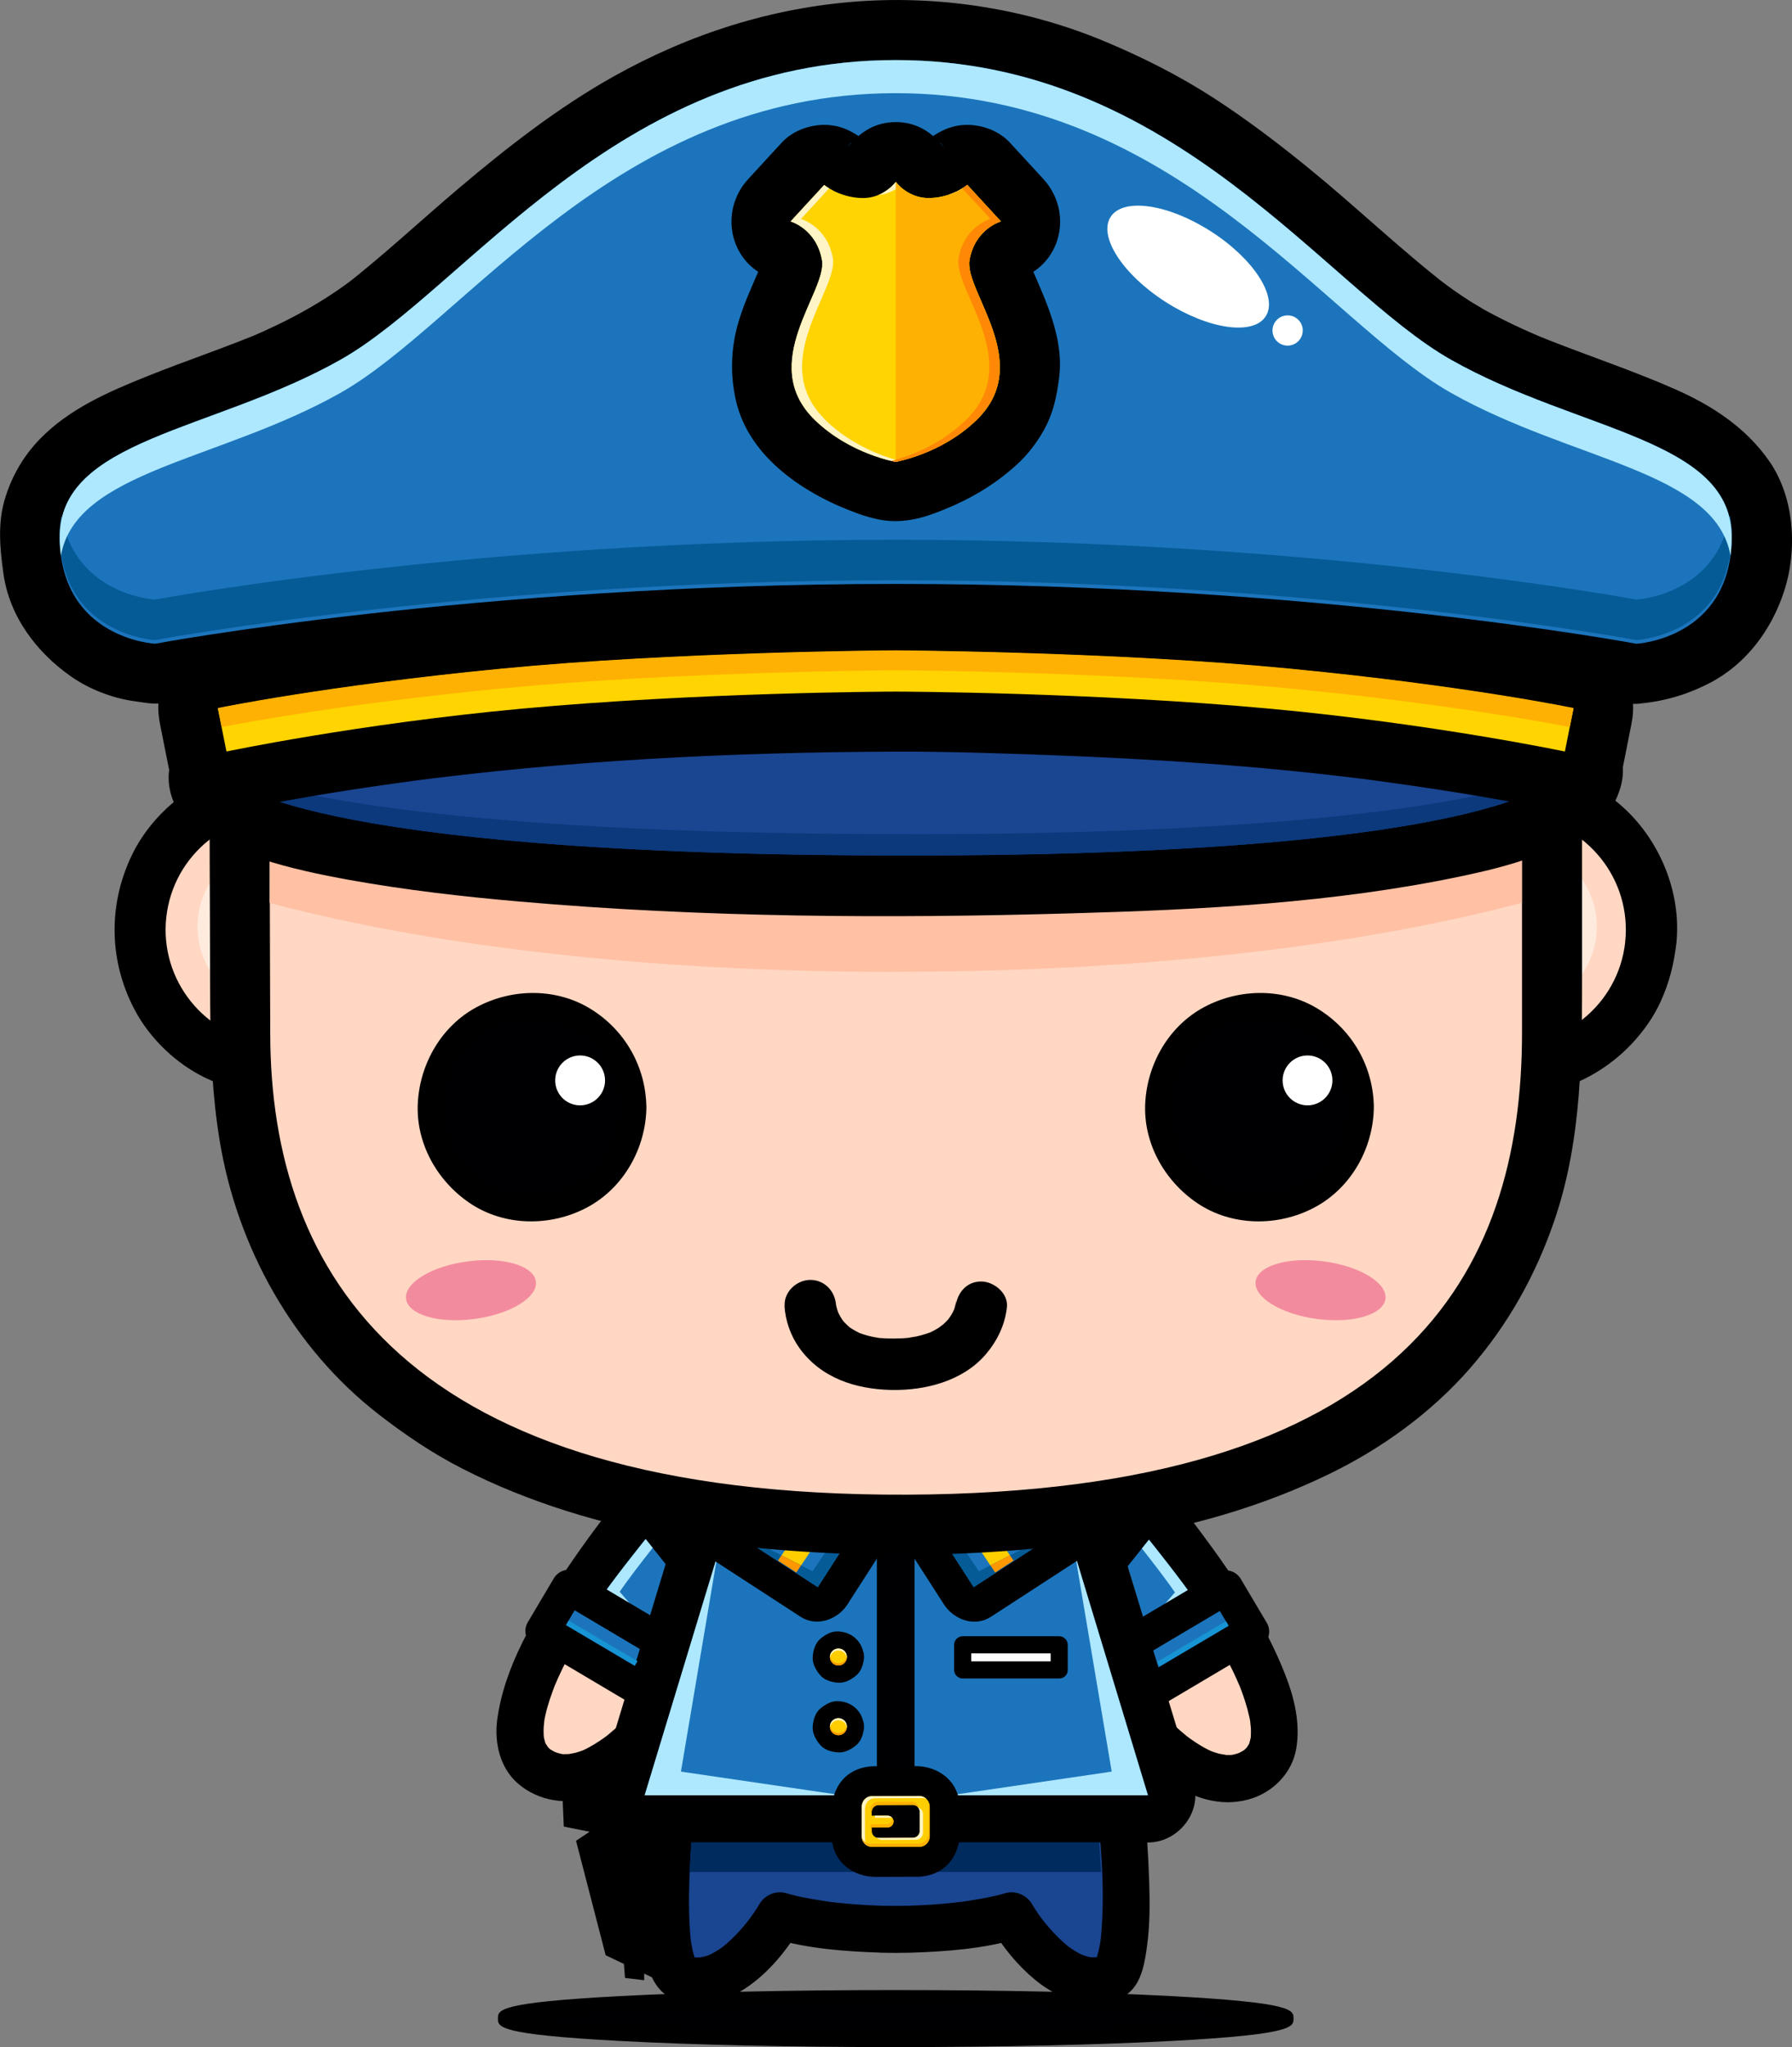 <?xml version="1.0" encoding="UTF-8"?>
<svg id="Layer_1" xmlns="http://www.w3.org/2000/svg" version="1.1" viewBox="0 0 282.88 322.95">
  <rect x="0" y="0" width="282.88" height="322.95" fill="#808080" stroke="none"/>
  <!-- Generator: Adobe Illustrator 29.6.1, SVG Export Plug-In . SVG Version: 2.1.1 Build 9)  -->
  <defs>
    <style>
      .st0 {
        fill: #ffd7c3;
      }

      .st1 {
        fill: #fff4c5;
      }

      .st2 {
        fill: #ff8806;
      }

      .st3 {
        fill: #ffce00;
      }

      .st4 {
        fill: #0b397c;
      }

      .st5 {
        fill: #000002;
      }

      .st6 {
        fill: #1694d3;
      }

      .st7 {
        fill: #fff4c7;
      }

      .st8 {
        fill: #ffb000;
      }

      .st9 {
        fill: #055b96;
      }

      .st10 {
        fill: #f38b9e;
      }

      .st11 {
        fill-rule: evenodd;
      }

      .st12 {
        fill: #fff;
      }

      .st13 {
        fill: #fdc361;
      }

      .st14 {
        fill: #aee8ff;
      }

      .st15 {
        fill: #fde5d2;
      }

      .st16 {
        fill: #ff9700;
      }

      .st17 {
        fill: #ffebde;
      }

      .st18 {
        fill: #ffc0a4;
      }

      .st19 {
        fill: #002b5e;
      }

      .st20 {
        fill: #1a4591;
      }

      .st21 {
        fill: #ffd401;
      }

      .st22 {
        fill: #1c75bc;
      }

      .st23 {
        fill: #ffb103;
      }
    </style>
  </defs>
  <g>
    <g>
      <g>
        <path class="st0" d="M101.76,237.27s-29.14,34.62-16.49,42.08c12.64,7.46,30.34-24.88,30.34-24.88l-13.84-17.19Z"/>
        <path d="M99.13,234.64c-3.52,4.17-6.77,8.6-9.83,13.12-4.79,7.08-9.68,15-10.82,23.62-.46,3.54.44,7.48,3.2,9.92,3.35,2.95,8.05,3.57,12.19,2.08,4.33-1.56,7.96-4.62,11.12-7.88,3.23-3.34,6.06-7.08,8.69-10.9,1.83-2.66,3.59-5.41,5.15-8.24.87-1.6.5-3.16-.58-4.51-4.62-5.73-9.23-11.46-13.84-17.19-1.28-1.58-3.95-1.32-5.26,0-1.55,1.55-1.27,3.69,0,5.26,4.61,5.73,9.23,11.46,13.84,17.19-.19-1.5-.39-3-.59-4.51-.88,1.61-1.84,3.18-2.83,4.72-1.02,1.61-2.07,3.18-3.16,4.73-.59.85-1.21,1.68-1.83,2.51-.17.21-.32.42-.49.63.6-.78.03-.04-.08.09-.4.5-.79.99-1.21,1.48-1.43,1.74-2.96,3.41-4.6,4.97-.75.72-1.54,1.4-2.34,2.06-.69.55.66-.5-.04.03-.2.15-.4.29-.6.44-.46.32-.93.63-1.41.92-.39.24-.79.46-1.21.68-.2.1-.4.2-.6.29-.73.34.82-.32.08-.03-.4.15-.8.28-1.2.39-.35.1-1.96.34-.61.18-.39.04-.79.05-1.19.05-.19,0-.39-.02-.59-.04,1.19.11.5.07.21.02-.39-.08-.77-.2-1.14-.33-.72-.25.83.38.13.05-.24-.11-.48-.25-.71-.39-.97-.59.46.44-.18-.12-.24-.21-.46-.45-.65-.7.85,1.04.15.15-.02-.17-.53-.97.24.79-.1-.28-.1-.32-.16-.63-.22-.96-.12-.68.12,1.01.04.31-.02-.17-.03-.35-.03-.53-.02-.36-.01-.73,0-1.09.02-.35.22-1.91.02-.54.26-1.81.81-3.57,1.44-5.27.16-.45.34-.9.53-1.34-.44,1.06.2-.45.31-.7.46-1.01.95-2.01,1.47-3,2.01-3.88,4.37-7.59,6.84-11.19,1.11-1.6,2.25-3.19,3.41-4.75.48-.65.96-1.29,1.45-1.93.11-.15.23-.3.34-.44.43-.56-.57.74-.15.2.23-.3.46-.6.69-.89.73-.92,1.46-1.84,2.22-2.74,1.3-1.55,1.52-3.73,0-5.26-1.34-1.34-3.96-1.55-5.26,0Z"/>
      </g>
      <path class="st22" d="M102.43,256.66l2.85-9.65-3.37-4.22s-5.56,6.9-7.42,9.82l7.93,4.05Z"/>
      <path class="st14" d="M102.52,256.51l-4.7-5.39c1.3-1.92,3.6-4.89,5.21-6.93l-1.11-1.39s-5.56,6.9-7.42,9.82.31,3.52,2.28.16l5.74,3.74Z"/>
      <g>
        <rect class="st5" x="93.08" y="247.03" width="7.23" height="20.65" transform="translate(-171.94 198.93) rotate(-57.14)"/>
        <path d="M103.65,267.11l-18.7-12.08,4.8-7.43,18.7,12.09-4.8,7.43ZM87.18,254.55l15.99,10.33,3.05-4.72-15.99-10.34-3.05,4.72Z"/>
      </g>
      <g>
        <rect class="st22" x="91.56" y="249.32" width="8.11" height="18.4" transform="translate(-175.52 208.92) rotate(-59.34)"/>
        <path d="M102.82,264.37c-5.28-3.13-10.55-6.26-15.82-9.38.32,1.23.65,2.47.96,3.7,1.38-2.33,2.76-4.66,4.14-6.99-1.24.32-2.47.65-3.7.97,5.27,3.13,10.55,6.26,15.82,9.39-.33-1.24-.65-2.47-.97-3.7-1.38,2.33-2.76,4.65-4.14,6.98-1.78,3.01,2.9,5.73,4.68,2.73,1.38-2.33,2.76-4.65,4.14-6.98.75-1.28.29-2.96-.97-3.7-5.27-3.13-10.55-6.26-15.82-9.38-1.27-.76-2.95-.29-3.7.97-1.39,2.32-2.76,4.65-4.14,6.98-.76,1.27-.29,2.95.97,3.7,5.28,3.13,10.55,6.26,15.83,9.38,3,1.78,5.73-2.89,2.73-4.67Z"/>
      </g>
    </g>
    <g>
      <g>
        <path class="st0" d="M181.52,237.38s29.15,34.61,16.5,42.08c-12.65,7.46-30.34-24.88-30.34-24.88l13.84-17.19Z"/>
        <path d="M178.89,240.01c1,1.19,1.96,2.4,2.91,3.63.42.54-.58-.75-.15-.2.12.15.23.3.33.45.24.31.48.62.71.93.56.74,1.11,1.49,1.66,2.24,1.19,1.64,2.36,3.3,3.49,4.99,2.44,3.64,4.73,7.4,6.66,11.34.23.46.44.92.65,1.38.12.25.76,1.76.32.7.4.95.75,1.9,1.06,2.88.27.83.5,1.67.69,2.53.09.4.16.8.22,1.21-.21-1.35,0,.2.02.55.02.36.01.73,0,1.09,0,.17-.02.35-.03.53-.06.7.15-1,.04-.32-.05.32-.14.64-.23.96-.31,1.08.4-.7-.11.29-.16.3-.86,1.24-.02.16-.2.25-.42.48-.66.69-.62.58.78-.49-.18.13-.16.11-.34.2-.52.29-.89.49.54-.18-.05.05-.37.14-.76.25-1.15.33-.27.06-1,.12.21-.01-.2.02-.39.03-.59.04-.4.01-.79,0-1.18-.05,1.35.14-.25-.08-.61-.17-.41-.11-.81-.25-1.21-.4-.74-.28.82.37.08.04-.2-.09-.4-.19-.6-.29-.92-.46-1.78-1.01-2.62-1.6-.2-.14-.4-.29-.6-.43-.7-.52.65.51-.04-.04-.4-.32-.79-.65-1.18-.99-.87-.76-1.69-1.56-2.5-2.38-1.58-1.62-3.06-3.36-4.47-5.14-.11-.14-.68-.87-.08-.1-.17-.21-.33-.42-.49-.64-.31-.42-.62-.84-.94-1.26-.64-.88-1.26-1.76-1.87-2.66-1-1.46-1.95-2.94-2.88-4.44-.73-1.19-1.45-2.38-2.13-3.6-.2,1.51-.39,3.01-.58,4.51,4.62-5.73,9.23-11.46,13.85-17.19,1.28-1.58,1.55-3.71,0-5.26-1.32-1.32-3.99-1.58-5.26,0-4.61,5.73-9.22,11.46-13.84,17.19-1.09,1.35-1.46,2.91-.59,4.5,2.96,5.39,6.53,10.5,10.4,15.26,5.11,6.28,13.26,14.61,22.26,12.15,3.82-1.04,6.92-4.17,7.55-8.12.63-3.96-.32-7.9-1.76-11.57-3.15-8.05-8.04-15.36-13.18-22.27-1.8-2.42-3.65-4.83-5.59-7.14-1.31-1.55-3.92-1.35-5.26,0-1.53,1.52-1.31,3.71,0,5.26Z"/>
      </g>
      <path class="st22" d="M180.85,256.76l-2.85-9.65,3.37-4.22s5.56,6.91,7.42,9.82l-7.94,4.05Z"/>
      <path class="st14" d="M180.77,256.61l4.7-5.39c-1.3-1.92-3.6-4.89-5.21-6.93l1.11-1.39s5.56,6.91,7.42,9.82c1.86,2.92-.31,3.52-2.28.15l-5.74,3.74Z"/>
      <g>
        <rect class="st5" x="176.26" y="253.84" width="20.65" height="7.24" transform="translate(-109.84 142.43) rotate(-32.86)"/>
        <path d="M179.64,267.21l-4.81-7.43,18.7-12.08,4.8,7.43-18.7,12.08ZM177.06,260.26l3.06,4.73,15.99-10.33-3.05-4.72-16,10.33Z"/>
      </g>
      <g>
        <rect class="st22" x="178.47" y="254.56" width="18.4" height="8.12" transform="translate(-105.66 131.89) rotate(-30.67)"/>
        <path d="M183.19,269.14c5.28-3.13,10.55-6.26,15.82-9.38,1.26-.75,1.73-2.43.98-3.71-1.38-2.33-2.76-4.65-4.14-6.98-.75-1.26-2.43-1.72-3.71-.97-5.28,3.13-10.55,6.26-15.82,9.38-1.26.75-1.73,2.43-.97,3.7,1.38,2.33,2.76,4.65,4.14,6.99,1.78,3,6.46.27,4.67-2.73-1.38-2.33-2.76-4.66-4.14-6.98-.32,1.24-.65,2.47-.97,3.7,5.28-3.12,10.55-6.25,15.82-9.38-1.24-.32-2.46-.65-3.7-.97,1.38,2.33,2.76,4.65,4.14,6.99.32-1.24.65-2.47.97-3.71-5.27,3.13-10.55,6.26-15.82,9.38-3,1.78-.28,6.46,2.72,4.67Z"/>
      </g>
    </g>
    <g>
      <path class="st20" d="M171.24,244.64h-59.69s-11.66,64.69-3.73,67.46c7.94,2.77,15.28-9.87,15.28-9.87,0,0,5.84,1.78,15.96,2.09h0c.76.04,1.54.04,2.34.04s1.56,0,2.33-.04h0c10.13-.32,15.96-2.1,15.96-2.1,0,0,7.35,12.64,15.27,9.87,7.93-2.77-3.72-67.46-3.72-67.46Z"/>
      <path d="M171.24,240.91h-59.69c-1.54,0-3.3,1.12-3.59,2.73-2.27,12.64-4.13,25.39-5.46,38.16-.81,7.73-1.63,15.69-.96,23.46.22,2.57.52,5.66,2.04,7.86,3,4.35,9.18,3.46,13.2,1.11,3.94-2.29,7.26-6.22,9.54-10.12-1.4.57-2.8,1.14-4.2,1.71,5.4,1.63,11.34,2.04,16.95,2.23-1.24-1.24-2.48-2.48-3.72-3.72h0c0,2.08,1.69,3.68,3.72,3.73,1.56.04,3.11.04,4.67,0,2.03-.05,3.72-1.65,3.72-3.72h0c-1.25,1.24-2.48,2.48-3.72,3.72,5.6-.19,11.55-.6,16.95-2.23-1.4-.57-2.8-1.13-4.2-1.71,1.78,3.04,4.16,5.95,6.87,8.19,3.94,3.26,10.38,5.88,14.86,2.06,2.1-1.79,2.54-5.06,2.88-7.61.43-3.26.41-6.58.31-9.87-.27-8.75-1.28-17.49-2.43-26.16-.99-7.53-2.11-15.05-3.37-22.54-.25-1.52-.51-3.03-.78-4.54-.36-2-2.76-3.1-4.57-2.6-2.09.57-2.96,2.58-2.6,4.58.72,3.97,1.36,7.97,1.98,11.96.63,4,1.21,8.01,1.76,12.03.13.91-.12-.86,0,.06.04.27.07.53.11.79.07.53.14,1.06.21,1.6.15,1.17.3,2.34.44,3.5.27,2.26.52,4.52.76,6.78.79,7.66,1.61,15.57.87,23.27-.03.33-.07.66-.11.98.18-1.45.04-.27-.03.07-.1.58-.23,1.15-.39,1.71-.06.23-.14.45-.22.67-.26.71.48-1.02.08-.22-.08.17-.18.32-.28.48-.35.54.8-.87.16-.25-.45.44.98-.64.34-.28-.41.23,1.06-.42.64-.26-.28.1-.57.17-.86.24-.95.22.8-.05-.14.02-.28.02-.56,0-.84,0-.94-.05.81.16-.11-.03-.38-.07-.73-.19-1.08-.31-.9-.31.71.34-.16-.06-.26-.12-.51-.26-.77-.4-.51-.28-1-.62-1.47-.96.73.53-.06-.05-.17-.15-.22-.18-.44-.38-.66-.58-.5-.45-.97-.93-1.43-1.42-.55-.58-1.07-1.2-1.57-1.82-.43-.54.48.64-.14-.18-.21-.28-.41-.56-.61-.84-.37-.54-.74-1.08-1.07-1.65-.83-1.41-2.61-2.19-4.21-1.71-1.31.4-2.68.66-4.04.91-.73.13-1.46.25-2.19.36-1.17.17.76-.09-.47.06-.53.07-1.07.13-1.6.19-2.21.24-4.43.37-6.66.45-2.03.07-3.72,1.64-3.72,3.72h0c1.24-1.23,2.48-2.47,3.72-3.71-1.56.04-3.12.04-4.67,0,1.24,1.24,2.48,2.48,3.71,3.72h0c0-2.08-1.69-3.65-3.71-3.72-2.23-.08-4.44-.22-6.66-.45-.4-.04-.8-.09-1.21-.14-.25-.03-.51-.07-.76-.1.37.05.35.05-.09-.02-.74-.11-1.47-.23-2.2-.36-1.36-.24-2.73-.51-4.05-.91-1.59-.48-3.37.29-4.2,1.71-.54.93-1.17,1.81-1.82,2.68-.5.66.53-.68,0,0-.16.2-.32.4-.49.6-.35.42-.72.83-1.08,1.23-.39.42-.8.83-1.22,1.22-.21.2-.43.4-.65.59-.13.11-1.15.9-.4.34-.46.36-.96.66-1.47.96-.25.15-.5.28-.76.4-.87.43.73-.27-.16.06-.26.1-.53.17-.81.24-.19.05-1.12.19-.11.07-.27.03-.55.03-.83.03-.19,0-.37,0-.57-.02.52.07.57.08.14,0-.74-.14-1.37-.58-.22.02-.65-.34.8.7.34.28-.6-.55.38.55.21.32-.12-.18-.23-.36-.33-.55-.41-.79.36.92.09.22-.09-.22-.16-.44-.22-.67-.17-.55-.29-1.13-.39-1.71-.06-.33-.22-1.52-.03-.07-.04-.33-.07-.65-.11-.98-.08-.78-.12-1.56-.16-2.34-.18-3.74-.01-7.49.22-11.22.28-4.42.71-8.83,1.2-13.23.25-2.25.53-4.5.81-6.75.08-.53.14-1.06.21-1.6.04-.26.07-.53.1-.79.12-.92-.11.86.01-.06.15-1.12.3-2.23.46-3.35.89-6.27,1.87-12.54,2.95-18.78.11-.62.22-1.24.33-1.86-1.2.91-2.39,1.82-3.58,2.73h59.69c4.79,0,4.79-7.44,0-7.44Z"/>
    </g>
    <g>
      <path class="st5" d="M202.98,318.44c0,1.82-27.57,3.29-61.58,3.29s-61.59-1.47-61.59-3.29,27.57-3.29,61.59-3.29,61.58,1.48,61.58,3.29Z"/>
      <path d="M141.4,322.95c-16.47,0-31.96-.34-43.62-.97-19.18-1.03-19.18-2.19-19.18-3.54s0-2.51,19.18-3.53c11.66-.62,27.14-.96,43.62-.96s31.96.34,43.61.96c19.18,1.03,19.18,2.19,19.18,3.53s0,2.51-19.18,3.54c-11.66.62-27.14.97-43.61.97ZM84.15,318.44c7.79,1.03,27.87,2.08,57.25,2.08s49.44-1.05,57.24-2.08c-7.79-1.03-27.86-2.08-57.24-2.08s-49.46,1.05-57.25,2.08Z"/>
    </g>
    <g>
      <g>
        <polygon class="st15" points="169.25 243.84 141.61 243.84 141.37 243.84 113.74 243.84 101.76 283.23 141.37 283.23 141.61 283.23 181.22 283.23 169.25 243.84"/>
        <path d="M169.25,236.4h-55.51c-3.37,0-6.2,2.28-7.18,5.46-3.82,12.55-7.63,25.1-11.44,37.65-.18.57-.35,1.15-.53,1.74-1.41,4.65,2.44,9.42,7.18,9.42h79.46c4.74,0,8.59-4.77,7.17-9.42-3.82-12.55-7.63-25.1-11.45-37.65-.17-.58-.35-1.16-.53-1.74-1.18-3.88-5.17-6.29-9.16-5.2-3.83,1.06-6.38,5.28-5.2,9.16,3.82,12.55,7.63,25.1,11.45,37.65.18.58.35,1.16.52,1.73,2.4-3.14,4.79-6.28,7.18-9.42h-79.46c2.39,3.14,4.79,6.28,7.18,9.42,3.82-12.55,7.63-25.1,11.45-37.65.18-.58.35-1.15.53-1.73-2.39,1.82-4.78,3.64-7.18,5.46h55.51c4.06,0,7.44-3.38,7.44-7.44s-3.38-7.44-7.44-7.44Z"/>
      </g>
      <polygon class="st22" points="169.25 243.84 141.61 243.84 141.37 243.84 113.74 243.84 101.76 283.23 141.37 283.23 141.61 283.23 181.22 283.23 169.25 243.84"/>
    </g>
    <polygon class="st14" points="113.24 245.4 101.76 283.23 132.99 283.23 107.49 279.49 113.24 245.4"/>
    <polygon class="st14" points="169.74 245.4 181.21 283.23 149.99 283.23 175.49 279.49 169.74 245.4"/>
    <polygon class="st19" points="109.11 290.66 108.84 295.32 173.81 295.32 173.52 290.66 109.11 290.66"/>
    <rect class="st5" x="138.42" y="242.96" width="5.95" height="41.41"/>
    <g>
      <g>
        <g>
          <path class="st15" d="M146.78,289.62c0,.95-.7,1.71-1.57,1.71l-7.6.02c-.87,0-1.58-.76-1.58-1.7v-4.56c-.02-.95.68-1.71,1.55-1.72l7.6-.02c.87,0,1.58.76,1.58,1.71v4.56Z"/>
          <path d="M142.04,289.62c.15-1.64,1.21-3.01,3.12-3.02h-.49c-.61,0-1.23,0-1.84,0-1.45,0-2.91,0-4.36.01h-.86c1.95,0,3.15,1.62,3.16,2.96,0-.25,0-.5,0-.74,0-1.25,0-2.5,0-3.75,0,1.65-1.53,3.01-3.12,3.02h.49c.61,0,1.22,0,1.84,0,1.45,0,2.92,0,4.36-.01.29,0,.57,0,.86,0-1.94,0-3.15-1.62-3.16-2.95,0,.24,0,.49,0,.73,0,1.25,0,2.51,0,3.75,0,2.58,2.14,4.73,4.74,4.73s4.75-2.15,4.73-4.73c0-1.49-.01-2.99-.02-4.48-.01-4-3.21-6.53-7-6.52-1.89,0-3.78.01-5.67.02-.52,0-1.04-.02-1.55.04-3.59.4-5.67,2.92-5.98,6.42-.13,1.47,0,3.01,0,4.49.02,3.99,3.22,6.52,7.01,6.51,1.89,0,3.78-.01,5.67-.02.52,0,1.04.02,1.56-.04,3.58-.41,5.67-2.91,5.98-6.42.23-2.57-2.33-4.74-4.73-4.74-2.75,0-4.51,2.17-4.74,4.74Z"/>
        </g>
        <path class="st3" d="M146.78,289.62c0,.95-.7,1.71-1.57,1.71l-7.6.02c-.87,0-1.58-.76-1.58-1.7v-4.56c-.02-.95.68-1.71,1.55-1.72l7.6-.02c.87,0,1.58.76,1.58,1.71v4.56Z"/>
        <path class="st5" d="M145.2,288.82v-2.96c0-.61-.5-1.11-1.12-1.11l-5.37.02c-.61,0-1.11.5-1.11,1.12v.55h2.52c.51,0,.93.4.93.92s-.41.93-.92.93h-2.52v.56c0,.62.5,1.12,1.11,1.11l5.37-.02c.62,0,1.11-.5,1.11-1.11Z"/>
        <g>
          <path class="st7" d="M144.91,285.12c.18.2.28.46.28.74v2.96c.01.61-.48,1.11-1.1,1.11l-5.37.02c-.11,0-.22-.02-.33-.05.21.22.5.37.83.37l5.37-.02c.61,0,1.11-.5,1.11-1.11v-2.96c-.01-.5-.34-.92-.79-1.06Z"/>
          <path class="st7" d="M140.61,286.75c.08,0,.16.02.23.04-.17-.21-.43-.35-.72-.35h-2.02v.33h2.51Z"/>
          <path class="st7" d="M136.54,289.98v-4.56c-.02-.95.68-1.72,1.55-1.72l7.6-.03c.19,0,.37.04.54.11-.28-.26-.64-.43-1.04-.43l-7.6.02c-.87,0-1.57.77-1.56,1.72v4.56c.01.74.44,1.36,1.05,1.6-.33-.31-.54-.77-.54-1.28Z"/>
        </g>
      </g>
      <g>
        <path class="st8" d="M143.91,284.25l-5.37.02c-.61,0-1.11.5-1.11,1.11v.55h.16v-.06c0-.61.5-1.12,1.11-1.12l5.37-.02c.4,0,.75.21.95.53-.05-.58-.52-1.03-1.11-1.03Z"/>
        <path class="st8" d="M137.61,288.93s0-.06,0-.09v-.55h2.52c.51,0,.92-.42.92-.93,0-.2-.06-.38-.17-.52v.03c0,.51-.41.92-.92.93h-2.52v.56c0,.21.06.41.17.58Z"/>
        <path class="st8" d="M146.78,289.62v-4.56c-.02-.29-.08-.57-.21-.81.02.1.03.21.03.32v4.56c.01.95-.69,1.71-1.56,1.71l-7.6.03c-.59,0-1.12-.36-1.39-.9.14.79.78,1.39,1.55,1.39l7.6-.02c.87,0,1.57-.77,1.57-1.71Z"/>
      </g>
    </g>
    <g>
      <g>
        <g>
          <g>
            <g>
              <polygon class="st15" points="134.62 241.81 129.09 250.39 114.12 240.65 134.62 241.81"/>
              <path d="M129.95,239.08c-1.84,2.86-3.68,5.72-5.52,8.58,2.47-.65,4.94-1.29,7.4-1.94-4.99-3.25-9.98-6.49-14.97-9.74-.91,3.36-1.82,6.72-2.74,10.08,6.83.39,13.66.78,20.5,1.17,2.95.17,5.41-2.59,5.41-5.41,0-3.08-2.47-5.24-5.41-5.41-6.84-.39-13.67-.77-20.5-1.16-2.38-.14-4.6,1.75-5.21,3.97-.68,2.42.43,4.78,2.49,6.11,4.99,3.24,9.98,6.49,14.97,9.73,2.55,1.66,5.87.45,7.4-1.94,1.85-2.86,3.68-5.71,5.52-8.58,1.6-2.48.52-5.96-1.94-7.4-2.63-1.54-5.81-.54-7.4,1.94Z"/>
            </g>
            <polygon class="st22" points="134.62 241.81 129.09 250.39 114.12 240.65 134.62 241.81"/>
          </g>
          <polygon class="st3" points="122.81 246.21 125.71 248.09 130.06 241.55 126.07 241.33 122.81 246.21"/>
        </g>
        <polygon class="st9" points="114.12 240.65 129.09 250.39 134.62 241.81 132.42 241.68 128.28 247.88 114.12 240.65"/>
        <polygon class="st16" points="126.46 246.95 123.36 245.36 122.81 246.2 125.7 248.08 126.46 246.95"/>
      </g>
      <g>
        <g>
          <g>
            <g>
              <polygon class="st15" points="148.17 241.81 153.7 250.39 168.67 240.65 148.17 241.81"/>
              <path d="M143.5,244.55c1.84,2.86,3.68,5.72,5.52,8.58,1.54,2.39,4.85,3.6,7.4,1.94,4.99-3.24,9.98-6.49,14.98-9.73,2.04-1.33,3.16-3.69,2.49-6.11-.61-2.23-2.84-4.11-5.22-3.97-6.83.39-13.66.78-20.5,1.16-2.94.17-5.41,2.33-5.41,5.41,0,2.83,2.46,5.58,5.41,5.41,6.83-.39,13.66-.78,20.5-1.17-.91-3.36-1.82-6.72-2.73-10.08-5,3.24-9.98,6.49-14.97,9.74,2.46.65,4.93,1.29,7.4,1.94-1.84-2.86-3.68-5.72-5.52-8.58-1.6-2.47-4.78-3.48-7.4-1.94-2.46,1.44-3.54,4.92-1.94,7.4Z"/>
            </g>
            <polygon class="st22" points="148.17 241.81 153.7 250.39 168.67 240.65 148.17 241.81"/>
          </g>
          <polygon class="st3" points="159.98 246.21 157.09 248.09 152.73 241.55 156.73 241.33 159.98 246.21"/>
        </g>
        <polygon class="st9" points="168.67 240.65 153.7 250.39 148.17 241.81 150.37 241.68 154.52 247.88 168.67 240.65"/>
        <polygon class="st16" points="156.34 246.95 159.43 245.36 159.99 246.2 157.1 248.08 156.34 246.95"/>
      </g>
    </g>
    <g>
      <g>
        <g>
          <g>
            <path class="st12" d="M62.12,148.64c-1.08,9.9-9.99,17.06-19.89,15.98-9.91-1.09-17.06-9.99-15.98-19.9,1.08-9.91,9.99-17.06,19.9-15.98,9.9,1.08,17.06,9.99,15.97,19.9Z"/>
            <path d="M54,148.64c-.02.12-.03.25-.04.38.09-.72.19-1.44.29-2.16-.23,1.61-.64,3.15-1.26,4.66.28-.65.55-1.29.82-1.94-.43,1-.94,1.95-1.53,2.87-.35.54-1.52,2.01.22-.19-.38.46-.78.9-1.19,1.32-.33.34-.68.66-1.04.98-1.51,1.34,1.62-1.12-.04.03-.97.68-2.03,1.23-3.12,1.71.65-.28,1.29-.55,1.94-.83-1.46.61-2.96,1.02-4.52,1.26.72-.1,1.44-.19,2.16-.29-1.62.21-3.23.22-4.85.02.71.1,1.43.19,2.16.29-1.61-.23-3.16-.64-4.66-1.26.64.27,1.29.55,1.93.82-1-.43-1.95-.94-2.87-1.52-.54-.35-2-1.52.2.22-.46-.37-.9-.77-1.33-1.18-.34-.33-.66-.68-.98-1.04-1.34-1.51,1.13,1.61-.03-.04-.68-.97-1.23-2.03-1.71-3.12.28.65.55,1.29.82,1.94-.61-1.45-1.02-2.95-1.25-4.51.1.71.2,1.44.29,2.16-.21-1.62-.22-3.23-.02-4.85-.1.71-.2,1.43-.29,2.15.23-1.61.65-3.15,1.26-4.66-.27.65-.55,1.29-.82,1.94.43-1,.94-1.95,1.52-2.87.35-.54,1.52-2.01-.21.2.37-.46.77-.9,1.18-1.32.33-.35.68-.66,1.03-.98,1.51-1.34-1.61,1.12.05-.04.97-.68,2.03-1.23,3.12-1.7-.65.27-1.29.55-1.94.81,1.46-.6,2.96-1.02,4.52-1.25-.72.1-1.44.19-2.16.29,1.62-.21,3.23-.21,4.86-.02-.72-.1-1.44-.19-2.16-.29,1.61.22,3.15.64,4.65,1.26-.64-.28-1.29-.55-1.94-.82,1,.43,1.95.93,2.87,1.52.54.35,2.01,1.52-.19-.22.46.37.9.78,1.33,1.18.34.33.66.68.97,1.04,1.34,1.51-1.12-1.61.03.04.68.97,1.23,2.04,1.7,3.12-.27-.65-.55-1.29-.82-1.94.6,1.46,1.02,2.96,1.25,4.51-.1-.71-.19-1.44-.29-2.15.19,1.49.21,2.97.06,4.47-.43,4.41,4.02,8.12,8.12,8.12,2.14,0,4.23-.86,5.74-2.38,1.64-1.64,2.16-3.51,2.38-5.74.77-7.73-2.53-15.81-8.19-21.07-6.44-5.97-15.09-8.05-23.62-6.41-7.42,1.43-14.34,6.99-17.59,13.76-3.79,7.87-3.62,16.78.5,24.49,2.39,4.48,6.52,8.42,11.09,10.62,5.58,2.68,11.45,3.32,17.52,2.16,5.01-.96,9.91-3.93,13.35-7.65,1.75-1.9,3.32-4.08,4.39-6.44,1.45-3.17,2.14-6.01,2.55-9.47.24-2.01-1.01-4.37-2.38-5.74-1.52-1.52-3.6-2.38-5.74-2.38s-4.22.86-5.74,2.38c-1.66,1.66-2.11,3.49-2.38,5.74Z"/>
          </g>
          <path class="st0" d="M62.12,148.64c-1.08,9.9-9.99,17.06-19.89,15.98-9.91-1.09-17.06-9.99-15.98-19.9,1.08-9.91,9.99-17.06,19.9-15.98,9.9,1.08,17.06,9.99,15.97,19.9Z"/>
          <path class="st17" d="M57.55,147.63c-.79,7.26-7.32,12.5-14.58,11.71-7.26-.79-12.5-7.32-11.71-14.58.8-7.26,7.32-12.51,14.58-11.71,7.26.79,12.5,7.32,11.71,14.57Z"/>
        </g>
        <g>
          <g>
            <path class="st12" d="M256.55,148.64c-1.09,9.9-9.99,17.06-19.9,15.98-9.91-1.09-17.06-9.99-15.98-19.9,1.08-9.91,9.99-17.06,19.9-15.98,9.9,1.08,17.06,9.99,15.97,19.9Z"/>
            <path d="M248.43,148.64c-.01.12-.03.25-.05.38.1-.72.19-1.44.29-2.16-.23,1.61-.64,3.15-1.26,4.66.27-.65.55-1.29.82-1.94-.43,1-.94,1.95-1.52,2.87-.35.54-1.52,2.01.22-.19-.37.46-.77.9-1.18,1.32-.33.34-.69.66-1.03.98-1.51,1.34,1.6-1.12-.05.03-.98.68-2.04,1.23-3.13,1.71.65-.28,1.3-.55,1.94-.83-1.46.61-2.96,1.02-4.52,1.26.72-.1,1.44-.19,2.16-.29-1.62.21-3.23.22-4.85.02.72.1,1.43.19,2.16.29-1.61-.23-3.16-.64-4.66-1.26.65.27,1.29.55,1.94.82-1-.43-1.95-.94-2.87-1.52-.55-.35-2.01-1.52.19.22-.47-.37-.9-.77-1.33-1.18-.34-.33-.66-.68-.98-1.04-1.34-1.51,1.12,1.61-.03-.04-.68-.97-1.24-2.03-1.71-3.12.28.65.55,1.29.82,1.94-.6-1.45-1.02-2.95-1.25-4.51.1.71.2,1.44.29,2.16-.21-1.62-.21-3.23-.02-4.85-.1.71-.19,1.43-.29,2.15.23-1.61.64-3.15,1.25-4.66-.27.65-.55,1.29-.82,1.94.43-1,.94-1.95,1.52-2.87.34-.54,1.52-2.01-.22.2.37-.46.77-.9,1.18-1.32.33-.35.68-.66,1.04-.98,1.51-1.34-1.61,1.12.04-.04.98-.68,2.04-1.23,3.12-1.7-.65.27-1.29.55-1.93.81,1.46-.6,2.96-1.02,4.51-1.25-.72.1-1.44.19-2.16.29,1.62-.21,3.23-.21,4.86-.02-.72-.1-1.44-.19-2.16-.29,1.61.22,3.15.64,4.66,1.26-.65-.28-1.3-.55-1.94-.82.99.43,1.95.93,2.86,1.52.55.35,2,1.52-.2-.22.46.37.9.78,1.33,1.18.34.33.66.68.97,1.04,1.33,1.51-1.12-1.61.03.04.68.97,1.24,2.04,1.71,3.12-.27-.65-.54-1.29-.81-1.94.6,1.46,1.01,2.96,1.25,4.51-.1-.71-.2-1.44-.29-2.15.2,1.49.21,2.97.07,4.47-.43,4.41,4.02,8.12,8.12,8.12,2.14,0,4.23-.86,5.74-2.38,1.64-1.64,2.16-3.51,2.38-5.74.76-7.73-2.52-15.81-8.19-21.07-6.44-5.97-15.09-8.05-23.61-6.41-7.42,1.43-14.34,6.99-17.6,13.76-3.79,7.87-3.62,16.78.5,24.49,2.39,4.48,6.52,8.42,11.1,10.62,5.57,2.68,11.46,3.32,17.51,2.16,5.01-.96,9.91-3.93,13.35-7.65,1.76-1.9,3.32-4.08,4.4-6.44,1.45-3.17,2.14-6.01,2.55-9.47.24-2.01-1.01-4.37-2.38-5.74-1.51-1.52-3.6-2.38-5.74-2.38s-4.23.86-5.74,2.38c-1.66,1.66-2.11,3.49-2.38,5.74Z"/>
          </g>
          <path class="st0" d="M256.55,148.64c-1.09,9.9-9.99,17.06-19.9,15.98-9.91-1.09-17.06-9.99-15.98-19.9,1.08-9.91,9.99-17.06,19.9-15.98,9.9,1.08,17.06,9.99,15.97,19.9Z"/>
          <path class="st17" d="M251.98,147.63c-.79,7.26-7.32,12.5-14.58,11.71-7.26-.79-12.5-7.32-11.71-14.58.79-7.26,7.32-12.51,14.58-11.71,7.26.79,12.5,7.32,11.71,14.57Z"/>
        </g>
      </g>
      <g>
        <path class="st15" d="M42.52,114.41c.05,24.49.14,48.55.14,48.55,0,37.96,21.27,73.16,100.55,72.84,78.47-.32,97.05-34.87,97.05-72.84v-48.55H42.52Z"/>
        <path d="M33.05,114.41c.03,14.64.07,29.29.13,43.93.03,7.28.31,14.42,1.5,21.63,2.77,16.83,11.61,32.72,25.16,43.21,4.19,3.24,8.49,6.15,13.22,8.55,5.2,2.66,10.69,4.84,16.26,6.61,12.86,4.09,26.5,5.84,39.94,6.59,15.53.86,31.13.18,46.51-2.14,11.79-1.78,23.28-5.03,34.03-10.24,8.32-4.03,16.15-9.69,22.24-16.67,6.04-6.92,10.43-14.79,13.38-23.48,4.36-12.83,4.32-26.33,4.32-39.7v-38.29c0-5.16-4.31-9.47-9.47-9.47H42.52c-5.16,0-9.47,4.31-9.47,9.47s4.31,9.47,9.47,9.47h197.75c-3.16-3.16-6.31-6.32-9.47-9.47v40.46c0,7.12.1,14.24-.84,21.32.11-.84.22-1.68.33-2.52-.84,6.14-2.34,12.19-4.73,17.92.32-.76.63-1.51.95-2.27-1.89,4.48-4.32,8.7-7.27,12.56.49-.64.98-1.28,1.48-1.92-3.02,3.91-6.54,7.37-10.43,10.38.64-.5,1.28-.99,1.91-1.48-4.9,3.76-10.31,6.76-15.99,9.16.75-.31,1.51-.63,2.26-.95-9.71,4.08-20.06,6.44-30.48,7.85.84-.12,1.69-.23,2.53-.34-18.57,2.48-37.8,2.49-56.37.01.84.11,1.68.22,2.52.34-10.58-1.44-21.07-3.86-30.94-8.01.76.32,1.51.64,2.26.96-5.91-2.52-11.56-5.65-16.67-9.57.64.49,1.28.98,1.91,1.48-4.02-3.11-7.65-6.67-10.77-10.68.49.64.99,1.28,1.48,1.91-3.1-4.01-5.64-8.41-7.62-13.08.32.76.64,1.51.96,2.26-2.38-5.68-3.9-11.66-4.72-17.76.11.84.23,1.68.34,2.52-.8-6.04-.78-12.11-.8-18.19-.05-14.12-.1-28.24-.12-42.36-.01-5.16-4.3-9.47-9.47-9.47s-9.48,4.31-9.47,9.47Z"/>
      </g>
      <path class="st0" d="M42.52,114.41c.05,24.49.14,48.55.14,48.55,0,37.96,21.27,73.16,100.55,72.84,78.47-.32,97.05-34.87,97.05-72.84v-48.55H42.52Z"/>
      <path class="st18" d="M141.36,153.33c-50.16,0-83.05-6.67-98.81-10.88.04-12.62.08-21.64.08-21.64,0-1.97.06-3.93.18-5.89,15.84,4.21,48.65,10.8,98.55,10.8s82.93-6.64,98.72-10.85c.11,1.96.16,3.94.16,5.93v21.62c-15.73,4.2-48.64,10.89-98.88,10.89Z"/>
      <g>
        <g>
          <g>
            <g>
              <g>
                <path class="st5" d="M100.01,174.66c0,8.84-7.17,16.02-16.02,16.02s-16.02-7.18-16.02-16.02,7.17-16.02,16.02-16.02,16.02,7.17,16.02,16.02Z"/>
                <path d="M97.97,174.66c-.07,5.8-3.64,11.09-9.13,13.13-5.64,2.09-11.84.23-15.7-4.27-3.84-4.48-4.05-11.16-1.12-16.12,2.97-5.03,9.06-7.58,14.74-6.45,6.51,1.29,11.13,7.15,11.21,13.72.03,2.62,4.09,2.62,4.06,0-.07-6.35-3.35-12.12-8.73-15.46-5.44-3.38-12.43-3.32-18.01-.35-5.56,2.96-8.97,8.86-9.33,15.06-.37,6.33,2.97,12.31,8.12,15.83,5.48,3.75,12.83,3.81,18.61.73,5.77-3.08,9.27-9.35,9.35-15.81.03-2.62-4.02-2.62-4.06,0Z"/>
              </g>
              <path class="st12" d="M95.51,170.45c0,2.17-1.76,3.93-3.94,3.93s-3.93-1.76-3.93-3.93,1.76-3.94,3.93-3.94,3.94,1.76,3.94,3.94Z"/>
            </g>
            <path class="st10" d="M84.59,202.15c.34,2.5-3.97,5.16-9.63,5.92-5.66.77-10.52-.64-10.86-3.14-.34-2.5,3.97-5.15,9.63-5.92,5.66-.77,10.51.64,10.86,3.14Z"/>
          </g>
          <g>
            <g>
              <g>
                <path class="st5" d="M214.83,174.66c0,8.84-7.18,16.02-16.02,16.02s-16.02-7.18-16.02-16.02,7.17-16.02,16.02-16.02,16.02,7.17,16.02,16.02Z"/>
                <path d="M212.81,174.66c-.07,5.8-3.65,11.09-9.14,13.13-5.64,2.09-11.83.23-15.7-4.27-3.83-4.48-4.05-11.16-1.11-16.12,2.97-5.03,9.06-7.58,14.74-6.45,6.51,1.29,11.14,7.15,11.22,13.72.02,2.62,4.08,2.62,4.05,0-.07-6.35-3.35-12.12-8.74-15.46-5.44-3.38-12.43-3.32-18.01-.35-5.56,2.96-8.97,8.86-9.33,15.06-.37,6.33,2.97,12.31,8.12,15.83,5.49,3.75,12.84,3.81,18.61.73,5.78-3.08,9.28-9.35,9.35-15.81.03-2.62-4.03-2.62-4.05,0Z"/>
              </g>
              <path class="st12" d="M210.33,170.45c0,2.17-1.76,3.93-3.93,3.93s-3.93-1.76-3.93-3.93,1.76-3.94,3.93-3.94,3.93,1.76,3.93,3.94Z"/>
            </g>
            <path class="st10" d="M198.21,202.15c-.34,2.5,3.97,5.16,9.63,5.92,5.65.77,10.52-.64,10.86-3.14.34-2.5-3.97-5.15-9.63-5.92-5.66-.77-10.52.64-10.86,3.14Z"/>
          </g>
        </g>
        <path d="M123.84,205.96c.11,2.36.98,4.79,2.35,6.7,3.39,4.73,8.86,6.5,14.5,6.62,5.36.11,11.32-1.4,14.93-5.63,1.82-2.14,3.02-4.63,3.33-7.42.24-2.2-2.04-4.06-4.06-4.06-2.39,0-3.82,1.86-4.06,4.06.23-2.04.03-.38-.17.23-.07.21-.15.41-.23.61.58-1.45.2-.48.03-.15-.13.25-.28.5-.43.74-.17.28-.89,1.2-.02.1-.44.56-.96,1.06-1.51,1.52,1-.84-.1.05-.36.22-.38.24-.77.44-1.17.64-.4.18-.34.16.18-.06-.28.12-.57.21-.85.31-.52.18-1.05.31-1.58.44-.24.05-1.9.3-1.1.21-.83.09-1.66.12-2.49.13-.69.01-1.38-.02-2.07-.07-.25-.02-.51-.04-.76-.08.92.1-.22-.06-.34-.08-.54-.1-1.06-.24-1.58-.4-.2-.06-.39-.13-.58-.2-.96-.33.8.38-.09-.03-.4-.19-.79-.4-1.17-.64-.14-.09-.28-.18-.42-.27-.73-.49.72.6.07.06-.29-.24-.55-.5-.81-.76-.15-.15-.29-.31-.42-.47-.51-.6.59.81.15.18-.35-.48-.64-1.01-.89-1.55-.23-.48.42,1.12.07.12-.08-.21-.14-.42-.2-.63-.09-.32-.16-.66-.21-.99-.05-.33.13,1.41.1.61-.11-2.21-1.77-4.05-4.06-4.05-2.13,0-4.16,1.84-4.06,4.05h0Z"/>
      </g>
      <g>
        <g>
          <path class="st13" d="M36.06,122.66s9.97,12.3,107.23,12.3,103.44-13.22,103.44-13.22c0,0-19.25-9.83-104.13-9.83s-106.54,10.76-106.54,10.76Z"/>
          <path d="M29.36,129.36c.87,1.07,2.19,1.85,3.37,2.56,2.63,1.56,5.6,2.63,8.5,3.58,4.56,1.49,9.28,2.48,13.99,3.33,8.86,1.59,17.84,2.62,26.81,3.4,28.91,2.53,58.13,2.69,87.13,1.86,20.5-.58,41.4-1.62,61.54-5.86,7.65-1.6,15.53-3.77,21.72-8.72.97-.78,2-1.93,2.49-2.98,1.13-2.38,1.68-4.67.96-7.29-.61-2.25-2.22-4.58-4.35-5.66-4.89-2.49-10.55-3.65-15.87-4.7-18.74-3.7-38.02-4.97-57.08-5.75-30.03-1.23-60.27-1.13-90.26,1.14-10.13.76-20.23,1.86-30.27,3.41-5.54.85-11.06,1.88-16.48,3.27-3.48.9-7.04,1.95-10.28,3.55-4.62,2.29-5.87,8.74-3.39,12.96,2.74,4.68,8.33,5.7,12.95,3.4.15-.07.31-.14.46-.21-.76.32-1.51.63-2.26.95,6.67-2.81,14.18-4.04,21.28-5.22,2.69-.45,5.39-.85,8.1-1.21-.84.11-1.68.23-2.52.34,25.38-3.4,51.12-4.11,76.7-4.12,25.3-.01,50.76.59,75.88,3.78.7.09,1.41.18,2.1.28-.84-.12-1.68-.23-2.51-.34,8.32,1.12,17.04,2.3,24.95,5.29.25.09.5.19.75.29-.76-.32-1.51-.63-2.26-.95.15.07.31.13.46.21-1.13-4.32-2.26-8.64-3.4-12.96-.04.08-.1.16-.15.22.49-.64.99-1.28,1.49-1.92-.29.36-.64.67-1,.95.64-.5,1.28-.99,1.92-1.48-1.32,1.02-2.86,1.75-4.38,2.39.75-.32,1.5-.63,2.26-.95-8.25,3.46-17.48,4.83-26.29,6.01.84-.12,1.68-.22,2.52-.33-25.77,3.44-51.98,3.75-77.93,3.61-23.37-.13-46.93-.74-70.13-3.84.84.12,1.68.23,2.52.34-8.91-1.2-18.29-2.53-26.65-6.04.76.32,1.51.64,2.26.96-1.28-.54-2.59-1.14-3.7-2,.64.5,1.28.99,1.92,1.48-.16-.12-.32-.25-.45-.4-1.5-1.84-4.41-2.77-6.69-2.77-2.5,0-4.93,1.01-6.7,2.77-1.77,1.77-2.77,4.2-2.77,6.7,0,2.72,1.12,4.67,2.77,6.7Z"/>
        </g>
        <path class="st20" d="M36.06,122.66s9.97,12.3,107.23,12.3,103.44-13.22,103.44-13.22c0,0-19.25-9.83-104.13-9.83s-106.54,10.76-106.54,10.76Z"/>
        <path class="st4" d="M143.41,131.6c-66.7,0-94.89-5.42-106.52-9.29-.58.23-.83.36-.83.36,0,0,9.97,12.3,107.23,12.3s103.44-13.22,103.44-13.22h0c-10.66,4.15-37.33,9.86-103.32,9.86Z"/>
      </g>
      <g>
        <g>
          <path class="st13" d="M203.69,105.54c-27.24-2.64-60.98-2.88-62.27-2.88h-.05c-1.28,0-35.04.24-62.27,2.88-27.77,2.7-44.71,6.22-44.71,6.22l1.36,6.8s20.65-4.35,46.4-6.74c28.35-2.62,58.36-2.71,59.24-2.71.89,0,30.9.09,59.25,2.71,25.74,2.39,46.39,6.74,46.39,6.74l1.35-6.8s-16.93-3.53-44.7-6.22Z"/>
          <path d="M203.69,96.07c-20.67-1.99-41.51-2.75-62.27-2.88,3.16,3.16,6.31,6.31,9.47,9.47h0c0-5.16-4.31-9.47-9.47-9.47h-.05c-5.16,0-9.47,4.31-9.47,9.47h0c3.16-3.15,6.31-6.31,9.47-9.47-22.85.13-45.76,1.09-68.48,3.52-13.69,1.46-27.51,3.12-41.01,5.92-2.33.48-4.48,2.35-5.66,4.35-1.35,2.31-1.46,4.73-.95,7.3.46,2.26.9,4.53,1.35,6.79.46,2.33,2.36,4.49,4.36,5.66,2.29,1.35,4.75,1.49,7.29.95,9.24-1.94,18.6-3.37,27.95-4.62-.84.11-1.67.22-2.52.33,25.66-3.43,51.66-4.72,77.54-4.81,8.01-.03,16.03.24,24.03.53,16.42.6,32.82,1.66,49.12,3.68,1.57.19,3.14.4,4.7.61-.84-.11-1.67-.22-2.51-.33,9.34,1.26,18.71,2.68,27.94,4.62,2.55.54,5,.39,7.29-.95,1.99-1.17,3.89-3.33,4.36-5.66.45-2.26.9-4.53,1.35-6.79.51-2.57.4-4.98-.96-7.3-1.17-2.01-3.33-3.87-5.66-4.35-3.95-.82-7.95-1.46-11.93-2.1-11.71-1.85-23.49-3.31-35.28-4.46-5.15-.5-9.47,4.69-9.47,9.47,0,2.51,1.01,4.93,2.77,6.7,1.91,1.9,4.1,2.52,6.7,2.77,7.21.71,14.41,1.53,21.58,2.49-.84-.12-1.68-.23-2.52-.34,7.73,1.04,15.48,2.14,23.12,3.73-2.2-3.88-4.41-7.76-6.62-11.65-.45,2.26-.9,4.53-1.35,6.79,3.88-2.2,7.76-4.41,11.65-6.61-24.88-5.22-50.39-7.68-75.74-8.89-17.54-.84-35.01-1.05-52.55-.49-28.78.92-57.54,3.43-85.83,8.94-.74.14-1.47.29-2.2.44,3.89,2.21,7.77,4.41,11.65,6.61-.45-2.26-.9-4.53-1.35-6.79-2.21,3.88-4.41,7.77-6.62,11.65,7.64-1.58,15.4-2.68,23.12-3.73-.84.11-1.68.22-2.52.34,26.59-3.57,53.38-4.96,80.2-5.33,1.22-.02,2.44-.03,3.65-.04,5.16-.03,9.47-4.28,9.47-9.47h0c-3.15,3.16-6.31,6.32-9.47,9.47h.05c-3.16-3.15-6.32-6.31-9.47-9.47h0c0,5.19,4.31,9.44,9.47,9.47,20.76.13,41.61.89,62.27,2.88,5.14.5,9.47-4.68,9.47-9.47,0-2.5-1.01-4.92-2.78-6.69-1.91-1.91-4.09-2.52-6.69-2.78Z"/>
        </g>
        <path class="st21" d="M203.69,105.54c-27.24-2.64-60.98-2.88-62.27-2.88h-.05c-1.28,0-35.04.24-62.27,2.88-27.77,2.7-44.71,6.22-44.71,6.22l1.36,6.8s20.65-4.35,46.4-6.74c28.35-2.62,58.36-2.71,59.24-2.71.89,0,30.9.09,59.25,2.71,25.74,2.39,46.39,6.74,46.39,6.74l1.35-6.8s-16.93-3.53-44.7-6.22Z"/>
        <path class="st23" d="M79.11,108.62c27.23-2.64,60.98-2.87,62.27-2.88h.05c1.29.01,35.03.24,62.27,2.88,24.73,2.4,40.86,5.45,44.1,6.09l.6-3.01s-16.93-3.53-44.7-6.21c-27.24-2.65-60.98-2.88-62.27-2.89h-.05c-1.28,0-35.04.24-62.27,2.89-27.77,2.69-44.71,6.21-44.71,6.21l.6,3.01c3.24-.64,19.37-3.7,44.1-6.09Z"/>
      </g>
      <g>
        <g>
          <path class="st13" d="M229.08,56.76c-19.82-11.18-43.52-47.29-87.64-47.29h-.07c-44.12,0-67.81,36.11-87.64,47.29-20.21,11.4-44.56,12.44-44.3,28.24.26,15.8,15.06,16.56,15.06,16.56,0,0,50.43-9.44,116.94-9.44s116.88,9.44,116.88,9.44c0,0,14.8-.75,15.06-16.56.26-15.8-24.09-16.83-44.29-28.24Z"/>
          <path d="M233.86,48.59c-2.51-1.42-4.85-3.09-7.13-4.84.64.5,1.28.99,1.92,1.48-7.63-5.91-14.6-12.62-22.08-18.71-4.8-3.91-9.75-7.67-14.95-11.04-5.47-3.54-11.23-6.44-17.24-8.95C162.23,1.45,148.77-.71,135.63.21c-13.77.96-26.88,5.17-38.89,11.92-8.67,4.87-16.58,11.04-24.16,17.44-6.16,5.2-12.05,10.74-18.42,15.68.64-.5,1.27-.99,1.91-1.48-5.15,3.97-10.75,6.96-16.73,9.49.75-.31,1.51-.63,2.26-.95-6.06,2.55-12.31,4.61-18.42,7.07-6.06,2.43-12.26,5.12-16.89,9.89-2.55,2.63-4.34,5.7-5.44,9.18-1.26,3.97-.87,8-.31,12.03.94,6.78,5.24,12.46,10.73,16.28,2.85,1.98,6.46,3.38,9.92,3.86,2.79.39,3.15.58,5.87.08.33-.06.66-.12.98-.17,5.36-.95,10.75-1.75,16.15-2.49.69-.1,1.37-.18,2.05-.28-.84.11-1.67.22-2.52.34,26.51-3.56,53.22-5.6,79.95-6.27,31.35-.79,62.75.52,93.95,3.72,7.08.73,14.15,1.56,21.21,2.51-.84-.11-1.68-.22-2.52-.34,5.94.8,11.87,1.67,17.78,2.69,1.37.24,3.14.74,4.45.62,4.08-.37,7.66-1.38,11.33-3.27,5.75-2.96,9.75-8.36,11.74-14.41,2.15-6.55,1.71-14.79-2.3-20.57-3.68-5.31-9.02-8.79-14.84-11.36-6.49-2.86-13.2-5.1-19.8-7.69-1.17-.46-2.33-.93-3.48-1.42.75.32,1.51.64,2.26.95-3.28-1.39-6.49-2.91-9.6-4.65-4.51-2.52-10.32-1.11-12.96,3.4-2.57,4.39-1.1,10.43,3.4,12.96,10.13,5.67,21.28,8.86,31.92,13.35-.76-.32-1.51-.64-2.27-.96,3.17,1.36,6.32,2.87,9.07,4.98-.64-.49-1.28-.98-1.92-1.48,1.13.88,2.15,1.86,3.03,2.99-.49-.63-.99-1.28-1.48-1.92.61.82,1.13,1.68,1.55,2.62-.32-.75-.63-1.51-.95-2.26.44,1.06.73,2.14.88,3.28-.12-.84-.23-1.68-.34-2.52.17,1.52.1,3.05-.08,4.57.11-.84.23-1.68.34-2.52-.23,1.59-.61,3.13-1.22,4.62.32-.75.64-1.5.95-2.26-.51,1.17-1.14,2.26-1.91,3.27.49-.64.99-1.28,1.48-1.92-.75.95-1.6,1.8-2.56,2.55.64-.5,1.28-.99,1.91-1.48-1.13.86-2.35,1.57-3.67,2.13.76-.32,1.51-.63,2.26-.96-1.54.64-3.15,1.1-4.8,1.32.84-.11,1.68-.22,2.52-.34-.23.03-.47.06-.7.07.84.12,1.67.23,2.51.34-13.32-2.49-26.85-4.09-40.32-5.53-30.78-3.3-61.77-4.7-92.73-4.12-27.37.51-54.74,2.52-81.89,6.07-7.98,1.05-15.99,2.1-23.91,3.58.84-.11,1.68-.23,2.52-.34-.24-.01-.47-.04-.71-.07.84.12,1.68.23,2.51.34-1.65-.22-3.26-.68-4.79-1.32.74.32,1.5.64,2.25.96-1.31-.56-2.53-1.27-3.67-2.13.64.5,1.28.99,1.92,1.48-.95-.75-1.81-1.6-2.56-2.55.5.64.98,1.28,1.48,1.92-.77-1.02-1.4-2.1-1.91-3.27.32.75.64,1.51.96,2.26-.61-1.48-1-3.03-1.22-4.62.12.84.23,1.68.34,2.52-.18-1.52-.25-3.05-.08-4.57-.11.84-.23,1.67-.34,2.52.15-1.14.44-2.22.88-3.28-.32.76-.63,1.51-.95,2.26.42-.93.93-1.8,1.55-2.62-.5.64-.99,1.28-1.48,1.92.88-1.13,1.91-2.11,3.03-2.99-.64.49-1.28.99-1.91,1.48,2.75-2.11,5.89-3.62,9.07-4.98-.76.32-1.51.64-2.27.96,11.89-5.01,24.78-8.27,35.54-15.62,8.18-5.58,15.38-12.5,22.91-18.92,2.67-2.27,5.38-4.5,8.15-6.64-.64.49-1.28.98-1.92,1.47,7.56-5.83,15.64-11.01,24.46-14.75-.76.32-1.51.64-2.26.96,6.4-2.68,13.09-4.56,19.97-5.5-.84.12-1.68.22-2.52.33,6.96-.91,14.02-.91,20.97,0-.83-.11-1.67-.22-2.51-.33,6.88.94,13.57,2.82,19.97,5.5-.76-.32-1.51-.64-2.26-.96,8.82,3.74,16.89,8.92,24.46,14.75-.64-.49-1.28-.98-1.92-1.47,6.15,4.76,11.94,9.94,17.81,15.03,5.3,4.59,10.73,9.32,16.86,12.8,4.49,2.55,10.33,1.09,12.95-3.4,2.59-4.41,1.09-10.41-3.39-12.96Z"/>
        </g>
        <path class="st22" d="M229.08,56.76c-19.82-11.18-43.52-47.29-87.64-47.29h-.07c-44.12,0-67.81,36.11-87.64,47.29-20.21,11.4-44.56,12.44-44.3,28.24.26,15.8,15.06,16.56,15.06,16.56,0,0,50.43-9.44,116.94-9.44s116.88,9.44,116.88,9.44c0,0,14.8-.75,15.06-16.56.26-15.8-24.09-16.83-44.29-28.24Z"/>
        <path class="st9" d="M258.31,94.59s-50.37-9.44-116.88-9.44-116.94,9.44-116.94,9.44c0,0-12.66-.65-14.77-13.24-.21.96-.31,1.98-.3,3.07.26,15.8,15.06,16.56,15.06,16.56,0,0,50.43-9.44,116.94-9.44s116.88,9.44,116.88,9.44c0,0,14.8-.76,15.06-16.56.01-1.09-.09-2.11-.29-3.07-2.11,12.59-14.77,13.24-14.77,13.24Z"/>
        <path class="st14" d="M53.72,61.99c19.82-11.18,43.51-47.29,87.64-47.29h.07c44.12,0,67.82,36.11,87.64,47.29,19.05,10.75,41.77,12.29,44.1,25.67.11-.83.18-1.71.19-2.65.26-15.8-24.09-16.83-44.29-28.24-19.82-11.18-43.52-47.29-87.64-47.29h-.07c-44.12,0-67.81,36.11-87.64,47.29-20.21,11.4-44.56,12.44-44.3,28.24.01.94.08,1.82.2,2.65,2.32-13.38,25.04-14.92,44.1-25.67Z"/>
      </g>
      <g>
        <g>
          <g>
            <g>
              <path class="st13" d="M153.04,41.04c.86-4.96,4.96-6.11,4.96-6.11l-5.3-5.76s-2.19,1.9-5.76,2.07c-3.57.17-5.53-2.54-5.53-2.54,0,0-1.96,2.71-5.53,2.54-3.57-.17-5.76-2.07-5.76-2.07l-5.31,5.76s4.09,1.15,4.96,6.11c.86,4.95-10.37,16.28-1.1,25.24,5.58,5.38,12.73,6.57,12.73,6.57,0,0,7.16-1.18,12.73-6.57,9.28-8.96-1.95-20.29-1.09-25.24Z"/>
              <path d="M162.17,43.56c.13-.64.29-1.24.53-1.85-.32.76-.64,1.51-.95,2.26.26-.61.57-1.16.96-1.7-.49.64-.98,1.28-1.48,1.92.44-.57.93-1.07,1.5-1.51-.64.5-1.28.99-1.92,1.48.49-.36,1-.66,1.55-.9-.75.32-1.51.63-2.26.96.14-.06.27-.11.42-.15,7.02-2.06,9-10.58,4.18-15.83-1.77-1.92-3.54-3.84-5.3-5.76-1.66-1.8-4.28-2.78-6.7-2.78-2.67,0-4.72,1.1-6.69,2.78-.04.03-.08.06-.11.09.64-.49,1.28-.99,1.92-1.48-.66.5-1.38.88-2.14,1.21.75-.31,1.51-.63,2.26-.95-.85.33-1.71.56-2.61.7.83-.11,1.67-.22,2.51-.34-.71.08-1.4.1-2.12.03.84.11,1.68.22,2.52.33-.59-.1-1.15-.25-1.71-.48.76.32,1.51.64,2.26.96-.53-.25-1.02-.55-1.5-.9.64.5,1.28.99,1.92,1.48-.39-.32-.76-.65-1.07-1.05.49.64.98,1.28,1.48,1.92-.01-.02-.02-.03-.04-.05-2.05-2.77-4.55-4.69-8.17-4.69s-6.12,1.92-8.17,4.69c-.02.02-.03.03-.04.05.5-.64.99-1.28,1.48-1.92-.32.4-.68.73-1.07,1.05.64-.49,1.28-.99,1.92-1.48-.47.36-.96.65-1.5.9.76-.31,1.51-.63,2.26-.96-.55.23-1.1.39-1.7.48.84-.12,1.68-.22,2.52-.33-.72.07-1.4.05-2.12-.03.84.12,1.68.22,2.52.34-.91-.14-1.77-.37-2.62-.7.76.32,1.5.64,2.26.95-.76-.32-1.49-.71-2.14-1.21.64.49,1.27.99,1.92,1.48-.04-.03-.07-.06-.11-.09-1.97-1.68-4.03-2.78-6.7-2.78-2.41,0-5.04.97-6.7,2.78-1.77,1.92-3.54,3.84-5.3,5.76-4.83,5.24-2.85,13.77,4.17,15.83.14.04.28.1.41.15-.75-.32-1.51-.64-2.26-.96.56.24,1.07.54,1.56.9-.64-.49-1.28-.98-1.91-1.48.57.44,1.06.94,1.5,1.51-.49-.64-.99-1.28-1.48-1.92.38.54.69,1.1.96,1.7-.32-.75-.64-1.51-.96-2.26.25.66.45,1.33.55,2.02-.12-.84-.23-1.67-.34-2.51.03.37.02.73-.03,1.11.11-.84.23-1.67.34-2.51-.21,1.37-.76,2.66-1.3,3.94.32-.76.64-1.51.96-2.26-1.3,3.05-2.75,6.06-3.7,9.24-1.21,4.06-1.36,8.29-.43,12.41,2.07,9.15,11.08,14.94,19.32,17.89.86.31,1.74.57,2.63.78,1.94.47,3.81.51,5.83.16,1.56-.27,3.1-.8,4.57-1.38,4.51-1.78,8.39-4.02,12-7.3,1.66-1.51,3.11-3.38,4.21-5.33,1.54-2.74,2.06-5.25,2.46-8.3.85-6.4-2.23-12.49-4.66-18.17.32.75.64,1.51.96,2.26-.53-1.28-1.08-2.57-1.3-3.94.11.84.22,1.67.34,2.51-.05-.38-.06-.74-.03-1.11-.11.84-.23,1.67-.33,2.51,0-.05.01-.11.02-.17.38-2.64.46-4.89-.95-7.3-1.24-2.12-3.3-3.7-5.66-4.35-2.44-.67-5.11-.33-7.3.96-1.9,1.11-4.02,3.37-4.35,5.66-.42,2.88-.44,5.48.52,8.27.82,2.39,1.94,4.68,2.93,7-.32-.75-.64-1.51-.96-2.26.97,2.29,1.82,4.62,2.18,7.09-.12-.84-.23-1.68-.34-2.52.14,1.19.16,2.36,0,3.55.12-.84.23-1.68.34-2.52-.15.89-.38,1.74-.72,2.57.32-.75.63-1.51.95-2.26-.4.9-.89,1.73-1.48,2.52.5-.64.99-1.28,1.48-1.92-1,1.25-2.17,2.32-3.44,3.29.64-.49,1.28-.98,1.92-1.48-1.8,1.33-3.73,2.43-5.79,3.3.75-.32,1.51-.64,2.26-.96-1.57.64-3.21,1.23-4.89,1.51h5.03c-1.67-.29-3.32-.87-4.88-1.51.75.32,1.51.64,2.26.96-2.06-.87-3.99-1.96-5.79-3.3.64.5,1.28.99,1.92,1.48-1.26-.97-2.44-2.04-3.44-3.29.49.64.99,1.28,1.48,1.92-.59-.79-1.08-1.62-1.48-2.52.32.75.64,1.51.96,2.26-.33-.84-.57-1.68-.72-2.57.12.84.23,1.68.34,2.52-.16-1.19-.14-2.37,0-3.55-.12.84-.23,1.68-.34,2.52.35-2.47,1.21-4.79,2.17-7.09-.32.76-.63,1.51-.95,2.26.99-2.33,2.08-4.62,2.93-7,1.02-2.86,1.02-5.72.44-8.68-1.11-5.69-5.97-10.7-11.49-12.32,1.39,5.27,2.79,10.55,4.17,15.82,1.77-1.92,3.53-3.84,5.31-5.76h-13.39c3.65,3.1,8.06,4.78,12.88,4.86,5.51.09,10.13-2.99,13.28-7.24h-16.35c1.58,2.12,2.38,2.88,4.5,4.49,2.46,1.86,5.41,2.4,8.38,2.72,3.28.36,6.49-.93,9.42-2.19,1.41-.6,2.74-1.69,3.87-2.65h-13.39c1.76,1.92,3.53,3.84,5.3,5.76,1.39-5.28,2.79-10.55,4.18-15.82-5.76,1.68-10.41,6.85-11.57,12.72-.5,2.57-.4,4.98.96,7.3,1.24,2.11,3.29,3.7,5.66,4.35,4.69,1.29,10.66-1.55,11.65-6.62Z"/>
            </g>
            <path class="st21" d="M153.04,41.04c.86-4.96,4.96-6.11,4.96-6.11l-5.3-5.76s-2.19,1.9-5.76,2.07c-3.57.17-5.53-2.54-5.53-2.54,0,0-1.96,2.71-5.53,2.54-3.57-.17-5.76-2.07-5.76-2.07l-5.31,5.76s4.09,1.15,4.96,6.11c.86,4.95-10.37,16.28-1.1,25.24,5.58,5.38,12.73,6.57,12.73,6.57,0,0,7.16-1.18,12.73-6.57,9.28-8.96-1.95-20.29-1.09-25.24Z"/>
            <g>
              <path class="st1" d="M130.36,66.31c-9.4-9.08,1.99-20.56,1.11-25.58-.88-5.03-5.03-6.19-5.03-6.19l4.44-4.82c-.51-.31-.78-.54-.78-.54l-5.31,5.76s4.09,1.15,4.96,6.11c.86,4.95-10.37,16.28-1.1,25.24,5.58,5.38,12.73,6.57,12.73,6.57,0,0,.25-.04.69-.14-2.29-.59-7.46-2.28-11.72-6.4Z"/>
              <path class="st1" d="M153.16,29.68l-.47-.51s-1.07.92-2.93,1.54c1.4-.19,2.55-.62,3.4-1.03Z"/>
              <path class="st1" d="M142.05,29.41c-.43-.4-.65-.71-.65-.71,0,0-.96,1.33-2.77,2.07,1.49-.14,2.64-.77,3.42-1.37Z"/>
            </g>
          </g>
          <path class="st23" d="M153.04,41.04c.86-4.96,4.96-6.11,4.96-6.11l-5.3-5.76s-2.19,1.9-5.76,2.07c-3.57.17-5.53-2.54-5.53-2.54,0,0,0,.01-.01.02v44.12h.01s7.16-1.18,12.73-6.57c9.28-8.96-1.95-20.29-1.09-25.24Z"/>
        </g>
        <path class="st2" d="M152.43,66.31c9.41-9.08-1.98-20.56-1.11-25.58.88-5.03,5.02-6.19,5.02-6.19l-4.43-4.82c.5-.31.78-.54.78-.54l5.3,5.76s-4.09,1.15-4.96,6.11c-.86,4.95,10.37,16.28,1.09,25.24-5.57,5.38-12.73,6.57-12.73,6.57,0,0-.25-.04-.69-.14,2.29-.59,7.46-2.28,11.72-6.4Z"/>
      </g>
    </g>
    <rect class="st6" x="94.59" y="252.91" width=".82" height="12.6" transform="translate(-176.58 209.61) rotate(-59.52)"/>
    <polygon class="st6" points="183.09 262.87 193.95 256.48 193.53 255.77 182.67 262.16 183.09 262.87"/>
    <g>
      <rect class="st12" x="151.97" y="259.48" width="15.24" height="3.97"/>
      <path d="M167.2,262.1h-15.24c.45.45.9.9,1.36,1.35v-3.97c-.46.45-.91.9-1.36,1.36h15.24c-.45-.46-.89-.91-1.35-1.36v3.97c0,1.75,2.7,1.75,2.7,0v-3.97c0-.73-.62-1.35-1.35-1.35h-15.24c-.74,0-1.35.62-1.35,1.35v3.97c0,.73.61,1.35,1.35,1.35h15.24c1.75,0,1.75-2.71,0-2.71Z"/>
    </g>
    <g>
      <g>
        <g>
          <path class="st12" d="M133.69,261.41c0,.74-.6,1.34-1.34,1.34s-1.34-.6-1.34-1.34.6-1.34,1.34-1.34,1.34.6,1.34,1.34Z"/>
          <path d="M130.99,261.41c.09-.47.1-.58.02-.29.07-.28.21-.52.42-.72-.2.19-.12.14.23-.16.13-.05.26-.11.39-.16-.28.07-.18.06.29-.03.77-.04,1.33.66,1.36,1.37.04.77-.65,1.32-1.36,1.37-.77.04-1.32-.66-1.36-1.37.08,1.47,1.17,2.7,2.7,2.7,1.41,0,2.79-1.23,2.71-2.7-.12-2.29-1.76-3.93-4.05-4.05-1.07-.06-2.01.49-2.81,1.14-.85.69-1.18,1.88-1.24,2.91-.06,1.07.49,2.01,1.14,2.81.68.84,1.87,1.18,2.91,1.24,1.07.06,2.02-.49,2.81-1.14.85-.69,1.18-1.88,1.24-2.91.08-1.48-1.29-2.71-2.71-2.71-1.53,0-2.63,1.23-2.7,2.71Z"/>
        </g>
        <path class="st3" d="M133.69,261.41c0,.74-.6,1.34-1.34,1.34s-1.34-.6-1.34-1.34.6-1.34,1.34-1.34,1.34.6,1.34,1.34Z"/>
        <path class="st16" d="M132.35,262.43c-.69,0-1.25-.52-1.33-1.18,0,.04-.01.1-.01.16,0,.74.6,1.34,1.34,1.34s1.34-.6,1.34-1.34c0-.05,0-.11-.01-.16-.08.66-.64,1.18-1.33,1.18Z"/>
        <path class="st7" d="M132.35,260.39c-.69,0-1.25.52-1.33,1.18,0-.05-.01-.11-.01-.16,0-.74.6-1.34,1.34-1.34s1.34.6,1.34,1.34c0,.05,0,.1-.01.16-.08-.67-.64-1.18-1.33-1.18Z"/>
      </g>
      <g>
        <g>
          <path class="st12" d="M133.69,272.4c0,.75-.6,1.35-1.34,1.35s-1.34-.6-1.34-1.35.6-1.34,1.34-1.34,1.34.6,1.34,1.34Z"/>
          <path d="M130.99,272.4c.09-.47.1-.57.02-.29.07-.28.21-.52.42-.72-.2.2-.12.14.23-.16.13-.05.26-.1.39-.15-.28.07-.18.06.29-.03.77-.04,1.33.65,1.36,1.36.04.77-.65,1.33-1.36,1.37-.77.04-1.32-.65-1.36-1.37.08,1.47,1.17,2.71,2.7,2.71,1.41,0,2.79-1.23,2.71-2.71-.12-2.29-1.76-3.92-4.05-4.04-1.07-.06-2.01.49-2.81,1.14-.85.69-1.18,1.87-1.24,2.91-.06,1.07.49,2.02,1.14,2.81.68.85,1.87,1.18,2.91,1.23,1.07.06,2.02-.49,2.81-1.13.85-.69,1.18-1.88,1.24-2.91.08-1.47-1.29-2.7-2.71-2.7-1.53,0-2.63,1.23-2.7,2.7Z"/>
        </g>
        <path class="st3" d="M133.69,272.4c0,.75-.6,1.35-1.34,1.35s-1.34-.6-1.34-1.35.6-1.34,1.34-1.34,1.34.6,1.34,1.34Z"/>
        <path class="st16" d="M132.35,273.43c-.69,0-1.25-.52-1.33-1.18,0,.05-.01.1-.01.15,0,.75.6,1.35,1.34,1.35s1.34-.6,1.34-1.35c0-.05,0-.1-.01-.15-.08.66-.64,1.18-1.33,1.18Z"/>
        <path class="st7" d="M132.35,271.38c-.69,0-1.25.51-1.33,1.18,0-.05-.01-.1-.01-.16,0-.74.6-1.34,1.34-1.34s1.34.6,1.34,1.34c0,.06,0,.11-.01.16-.08-.67-.64-1.18-1.33-1.18Z"/>
      </g>
    </g>
  </g>
  <g>
    <polygon class="st5" points="96.1 288.4 92.32 290.92 96.64 307.61 102.87 310.58 102.87 291.1 96.1 288.4"/>
    <path d="M104.08,312.5l-8.47-4.04-4.68-18.06,5.03-3.35,8.12,3.24v22.21ZM97.67,306.76l3.99,1.9v-16.74l-5.42-2.16-2.54,1.69,3.97,15.31Z"/>
  </g>
  <path class="st11" d="M102.37,291c-.24.06-.46.11-.68.16v-1.37l-3.13,1.37-1.09-8.43-8.67.84.2,4.59,5.76,1.16.72,3.19-1.04.45,1.67,12.47,2.14,1.3.41,5.31,3.03.36v-5.89l.68-.25v-15.26Z"/>
  <g>
    <path class="st12" d="M191.13,36.49c6.76,4.33,10.65,10.34,8.67,13.41-1.97,3.08-9.05,2.06-15.81-2.27-6.76-4.33-10.65-10.33-8.67-13.41,1.97-3.07,9.05-2.06,15.81,2.27Z"/>
    <path class="st12" d="M205.64,51.98c.09,1.32-.91,2.45-2.22,2.54-1.32.09-2.45-.9-2.54-2.22-.09-1.31.9-2.45,2.22-2.54,1.32-.09,2.46.91,2.55,2.22Z"/>
  </g>
</svg>